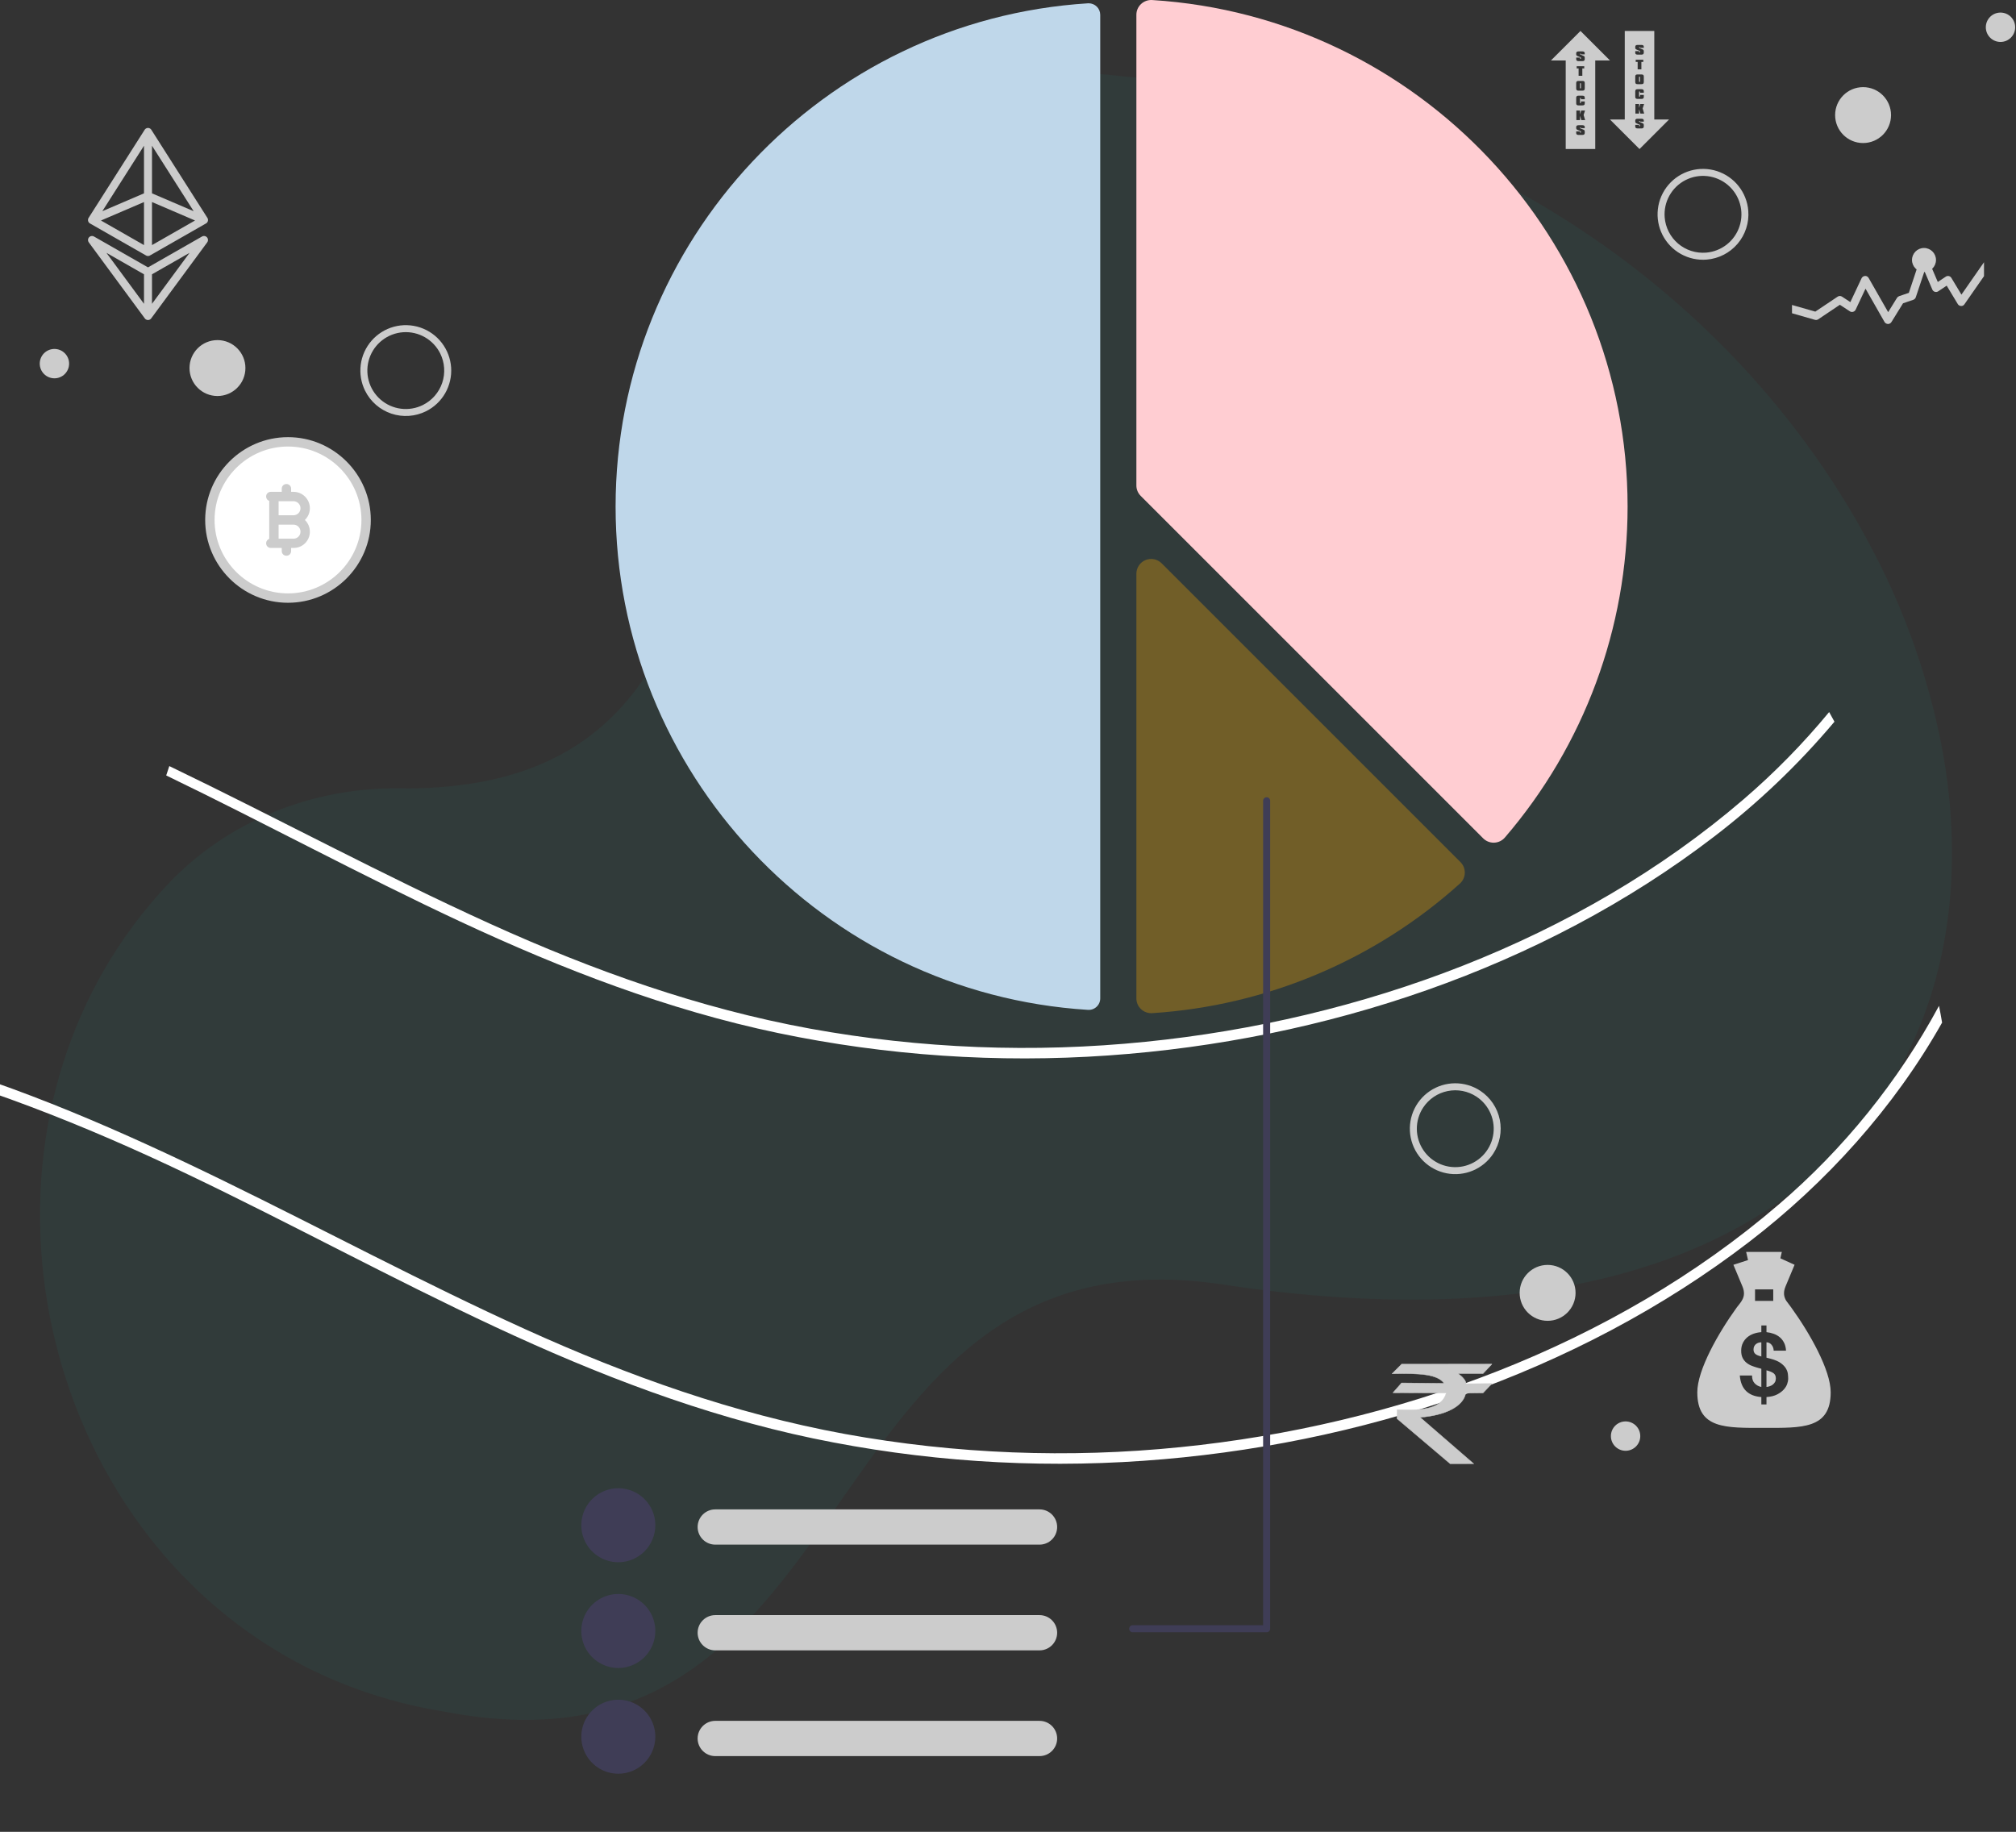 <svg width="504" height="458" viewBox="0 0 504 458" fill="none" xmlns="http://www.w3.org/2000/svg">
<rect x="0" y="0" width="504" height="458" fill="#333333" stroke="none"/>
<g clip-path="url(#clip0)">
<path d="M476.282 264.586C475.721 265.691 475.135 266.777 474.531 267.856C451.354 309.191 397.441 334.861 306.517 321.275C254.892 313.194 232.906 342.835 211.617 373.197C211.252 373.721 210.889 374.245 210.519 374.769C188.224 406.608 166.152 438.536 110.962 427.923C52.453 418.452 16.344 369.819 10.757 317.897C10.689 317.266 10.627 316.628 10.572 315.997C7.433 282.333 17.134 247.476 41.883 221.162C56.832 205.27 78.072 196.829 99.996 197.095C106.597 197.22 113.196 196.72 119.706 195.598C121.143 195.339 122.537 195.055 123.894 194.733C151.825 188.199 164.696 168.772 172.59 145.065C172.775 144.503 172.96 143.941 173.139 143.373C191.265 86.835 182.883 7.481 281.423 19.155C369.602 25.809 434.314 75.863 466.057 133.612C466.372 134.193 466.686 134.774 466.994 135.355C475.719 151.378 481.945 168.699 485.446 186.69C485.644 187.7 485.823 188.71 485.989 189.72C490.479 216.54 487.537 242.609 476.282 264.586Z" fill="#249B93" fill-opacity="0.08"/>
<path d="M458.614 180.44C449.652 191.091 439.554 200.732 428.499 209.192C385.436 242.217 330.893 260.127 277.084 263.884C249.431 265.828 221.641 263.94 194.505 258.275C166.897 252.491 140.564 242.304 115.062 230.405C90.259 218.829 66.189 205.776 41.552 193.877C41.814 193.099 42.076 192.321 42.329 191.535C69.195 204.465 95.51 218.715 122.689 231.034C148.297 242.645 174.803 252.115 202.525 257.182C230.184 262.204 258.412 263.31 286.379 260.467C340.04 255.068 394.627 235.271 435.881 199.853C443.627 193.203 450.789 185.902 457.286 178.028C457.732 178.832 458.177 179.636 458.614 180.44Z" fill="white"/>
<path d="M272.172 0.822C272.11 0.822 272.047 0.824 271.984 0.828C205.768 4.976 153.898 60.247 153.898 126.658C153.898 193.069 205.768 248.34 271.984 252.487C272.38 252.514 272.777 252.458 273.15 252.324C273.523 252.19 273.864 251.98 274.153 251.708C274.44 251.44 274.669 251.116 274.825 250.756C274.981 250.395 275.061 250.006 275.059 249.614V3.702C275.057 2.937 274.752 2.205 274.211 1.665C273.67 1.125 272.937 0.822 272.172 0.822L272.172 0.822Z" fill="#BFD7EA"/>
<path d="M373.413 210.686C372.431 210.686 371.49 210.296 370.795 209.603L285.178 123.986C284.833 123.643 284.56 123.236 284.374 122.787C284.189 122.338 284.093 121.857 284.095 121.372V3.702C284.093 3.197 284.195 2.697 284.396 2.233C284.596 1.77 284.891 1.353 285.26 1.009C285.631 0.661 286.069 0.392 286.547 0.22C287.026 0.048 287.535 -0.024 288.042 0.008C354.69 4.183 406.898 59.815 406.898 126.658C406.9 157.02 396.015 186.377 376.219 209.399C375.886 209.785 375.477 210.098 375.018 210.319C374.559 210.54 374.059 210.664 373.55 210.684C373.505 210.686 373.459 210.686 373.413 210.686Z" fill="#FFCDD2"/>
<path d="M287.806 253.315C286.861 253.314 285.952 252.954 285.262 252.308C284.892 251.964 284.597 251.547 284.396 251.083C284.195 250.619 284.093 250.118 284.095 249.613V143.444C284.095 142.713 284.312 141.998 284.718 141.39C285.124 140.782 285.701 140.309 286.377 140.029C287.052 139.749 287.795 139.676 288.512 139.819C289.229 139.961 289.888 140.313 290.405 140.83L365.116 215.541C365.471 215.897 365.75 216.32 365.936 216.787C366.122 217.253 366.211 217.753 366.198 218.255C366.185 218.757 366.07 219.251 365.861 219.707C365.651 220.163 365.35 220.572 364.977 220.909C343.707 240.059 316.598 251.474 288.036 253.308C287.96 253.313 287.883 253.315 287.806 253.315Z" fill="#FFAC00" fill-opacity="0.31"/>
<path d="M485.523 255.671C473.537 276.927 456.614 295.676 437.236 310.537C394.173 343.562 339.63 361.472 285.821 365.229C258.167 367.173 230.378 365.286 203.242 359.62C175.634 353.836 149.301 343.649 123.799 331.75C97.834 319.632 72.663 305.889 46.811 293.545C20.986 281.208 -5.556 270.689 -33.365 263.805C-31.329 263.447 -29.355 263.054 -27.433 262.608C-25.616 263.08 -23.804 263.569 -21.999 264.076C32.378 279.278 80.369 309.236 131.426 332.379C157.033 343.99 183.54 353.461 211.262 358.528C238.921 363.549 267.149 364.655 295.116 361.813C348.777 356.414 403.364 336.616 444.618 301.198C460.947 287.24 474.555 270.383 484.754 251.478C485.034 252.875 485.288 254.273 485.523 255.671Z" fill="white"/>
<path d="M-54.325 442.304C-0.752 457.278 46.619 486.581 96.837 509.567C96.322 510.292 95.806 511.018 95.282 511.743C94.006 511.157 92.74 510.572 91.473 509.978C65.508 497.86 40.337 484.117 14.485 471.773C-11.891 459.174 -39.01 448.472 -67.465 441.596C-106.798 432.122 -147.429 429.232 -187.707 433.043C-187.804 432.169 -187.891 431.287 -187.97 430.413C-143.069 426.175 -97.772 430.205 -54.325 442.304Z" fill="white"/>
<path d="M259.883 386.188H178.813C177.645 386.188 176.524 385.723 175.698 384.897C174.871 384.071 174.407 382.95 174.407 381.781C174.407 380.613 174.871 379.492 175.698 378.666C176.524 377.84 177.645 377.375 178.813 377.375H259.883C261.052 377.375 262.172 377.84 262.999 378.666C263.825 379.492 264.289 380.613 264.289 381.781C264.289 382.95 263.825 384.071 262.999 384.897C262.172 385.723 261.052 386.188 259.883 386.188V386.188Z" fill="#CCCCCC"/>
<path d="M154.581 390.593C152.751 390.593 150.962 390.051 149.44 389.034C147.919 388.017 146.733 386.572 146.032 384.882C145.332 383.191 145.149 381.331 145.506 379.536C145.863 377.741 146.744 376.092 148.038 374.798C149.332 373.504 150.981 372.623 152.776 372.266C154.57 371.909 156.431 372.092 158.121 372.793C159.812 373.493 161.257 374.679 162.274 376.201C163.291 377.722 163.833 379.511 163.833 381.341C163.83 383.794 162.855 386.146 161.12 387.88C159.386 389.615 157.034 390.591 154.581 390.593Z" fill="#3F3D56"/>
<path d="M259.883 412.623H178.813C177.645 412.623 176.524 412.159 175.698 411.333C174.871 410.506 174.407 409.386 174.407 408.217C174.407 407.048 174.871 405.928 175.698 405.102C176.524 404.275 177.645 403.811 178.813 403.811H259.883C261.052 403.811 262.172 404.275 262.999 405.102C263.825 405.928 264.289 407.048 264.289 408.217C264.289 409.386 263.825 410.506 262.999 411.333C262.172 412.159 261.052 412.623 259.883 412.623V412.623Z" fill="#CCCCCC"/>
<path d="M154.581 417.029C152.751 417.029 150.962 416.486 149.44 415.47C147.919 414.453 146.733 413.008 146.032 411.317C145.332 409.627 145.149 407.766 145.506 405.971C145.863 404.177 146.744 402.528 148.038 401.234C149.332 399.94 150.981 399.059 152.776 398.702C154.57 398.345 156.431 398.528 158.122 399.228C159.812 399.929 161.257 401.114 162.274 402.636C163.291 404.158 163.833 405.947 163.833 407.776C163.83 410.23 162.855 412.581 161.12 414.316C159.386 416.051 157.034 417.026 154.581 417.029Z" fill="#3F3D56"/>
<path d="M259.883 439.059H178.813C177.645 439.059 176.524 438.595 175.698 437.769C174.871 436.942 174.407 435.822 174.407 434.653C174.407 433.485 174.871 432.364 175.698 431.538C176.524 430.711 177.645 430.247 178.813 430.247H259.883C261.052 430.247 262.172 430.711 262.999 431.538C263.825 432.364 264.289 433.485 264.289 434.653C264.289 435.822 263.825 436.942 262.999 437.769C262.172 438.595 261.052 439.059 259.883 439.059V439.059Z" fill="#CCCCCC"/>
<path d="M154.581 443.465C152.751 443.465 150.962 442.922 149.44 441.906C147.919 440.889 146.733 439.444 146.032 437.753C145.332 436.063 145.149 434.202 145.506 432.407C145.863 430.613 146.744 428.964 148.038 427.67C149.332 426.376 150.981 425.495 152.776 425.138C154.57 424.781 156.431 424.964 158.121 425.664C159.812 426.365 161.257 427.55 162.274 429.072C163.291 430.594 163.833 432.383 163.833 434.213C163.83 436.666 162.855 439.017 161.12 440.752C159.386 442.487 157.034 443.462 154.581 443.465Z" fill="#3F3D56"/>
<path d="M283.175 408.098H316.661C316.894 408.098 317.118 408.005 317.284 407.84C317.449 407.675 317.542 407.451 317.542 407.217V200.206C317.542 199.972 317.449 199.748 317.284 199.583C317.118 199.418 316.894 199.325 316.661 199.325C316.427 199.325 316.203 199.418 316.038 199.583C315.872 199.748 315.779 199.972 315.779 200.206V406.336H283.175C283.059 406.335 282.944 406.358 282.837 406.402C282.73 406.446 282.632 406.511 282.55 406.593C282.468 406.675 282.403 406.772 282.358 406.879C282.314 406.986 282.291 407.101 282.291 407.217C282.291 407.333 282.314 407.448 282.358 407.555C282.403 407.662 282.468 407.759 282.55 407.841C282.632 407.923 282.73 407.988 282.837 408.032C282.944 408.076 283.059 408.099 283.175 408.098V408.098Z" fill="#3F3D56"/>
<path d="M426.661 64.906C424.422 65.086 422.18 64.599 420.218 63.505C418.256 62.41 416.663 60.759 415.639 58.76C414.616 56.76 414.208 54.502 414.468 52.271C414.728 50.039 415.644 47.935 417.099 46.224C418.555 44.514 420.485 43.273 422.646 42.659C424.807 42.045 427.101 42.086 429.239 42.776C431.377 43.467 433.262 44.775 434.656 46.537C436.05 48.298 436.89 50.434 437.07 52.673C437.312 55.675 436.351 58.651 434.399 60.945C432.447 63.239 429.664 64.664 426.661 64.906V64.906ZM426.521 63.164C428.416 63.011 430.222 62.3 431.713 61.121C433.203 59.941 434.311 58.346 434.895 56.538C435.479 54.729 435.513 52.788 434.994 50.959C434.475 49.131 433.425 47.497 431.977 46.266C430.53 45.034 428.749 44.259 426.861 44.039C424.973 43.819 423.063 44.164 421.371 45.03C419.679 45.896 418.281 47.244 417.356 48.904C416.43 50.565 416.017 52.462 416.17 54.356C416.271 55.614 416.619 56.84 417.194 57.964C417.769 59.087 418.56 60.086 419.521 60.904C420.483 61.722 421.595 62.342 422.796 62.73C423.997 63.118 425.263 63.265 426.521 63.164V63.164Z" fill="#CCCCCC"/>
<path d="M465.771 35.763C469.631 35.763 472.76 32.634 472.76 28.774C472.76 24.914 469.631 21.785 465.771 21.785C461.911 21.785 458.781 24.914 458.781 28.774C458.781 32.634 461.911 35.763 465.771 35.763Z" fill="#CCCCCC"/>
<path d="M500.126 10.486C502.153 10.486 503.797 8.843 503.797 6.815C503.797 4.787 502.153 3.144 500.126 3.144C498.098 3.144 496.454 4.787 496.454 6.815C496.454 8.843 498.098 10.486 500.126 10.486Z" fill="#CCCCCC"/>
<path d="M373.295 288.46C372.056 290.334 370.29 291.799 368.219 292.67C366.148 293.54 363.866 293.777 361.66 293.35C359.455 292.923 357.426 291.852 355.829 290.271C354.232 288.691 353.14 286.673 352.691 284.472C352.241 282.271 352.454 279.986 353.303 277.907C354.152 275.827 355.599 274.046 357.46 272.788C359.321 271.53 361.514 270.853 363.76 270.841C366.006 270.83 368.206 271.485 370.08 272.723V272.723C372.59 274.386 374.339 276.977 374.941 279.927C375.544 282.877 374.952 285.946 373.295 288.46V288.46ZM355.801 276.901C354.753 278.487 354.199 280.348 354.208 282.248C354.218 284.149 354.791 286.004 355.855 287.579C356.92 289.154 358.427 290.378 360.187 291.097C361.946 291.815 363.88 291.995 365.742 291.615C367.604 291.234 369.312 290.31 370.649 288.959C371.986 287.609 372.893 285.891 373.254 284.025C373.615 282.159 373.415 280.228 372.678 278.476C371.942 276.723 370.702 275.229 369.117 274.181V274.181C366.989 272.779 364.393 272.278 361.896 272.788C359.4 273.297 357.208 274.777 355.801 276.901V276.901Z" fill="#CCCCCC"/>
<path d="M386.901 330.231C390.762 330.231 393.891 327.101 393.891 323.241C393.891 319.381 390.762 316.252 386.901 316.252C383.041 316.252 379.912 319.381 379.912 323.241C379.912 327.101 383.041 330.231 386.901 330.231Z" fill="#CCCCCC"/>
<path d="M406.397 362.723C408.425 362.723 410.068 361.079 410.068 359.051C410.068 357.024 408.425 355.38 406.397 355.38C404.369 355.38 402.726 357.024 402.726 359.051C402.726 361.079 404.369 362.723 406.397 362.723Z" fill="#CCCCCC"/>
<path d="M91.278 97.707C90.278 95.695 89.897 93.432 90.183 91.204C90.47 88.976 91.411 86.883 92.886 85.189C94.362 83.496 96.308 82.278 98.475 81.69C100.644 81.102 102.937 81.171 105.067 81.886C107.196 82.602 109.065 83.933 110.438 85.711C111.811 87.489 112.626 89.634 112.78 91.875C112.933 94.116 112.419 96.352 111.302 98.301C110.185 100.25 108.515 101.823 106.503 102.823V102.823C103.805 104.16 100.686 104.372 97.832 103.413C94.978 102.454 92.621 100.402 91.278 97.707V97.707ZM110.055 88.375C109.209 86.673 107.877 85.26 106.228 84.315C104.579 83.369 102.687 82.934 100.791 83.064C98.894 83.194 97.079 83.884 95.575 85.046C94.07 86.207 92.944 87.789 92.339 89.591C91.733 91.392 91.676 93.333 92.173 95.168C92.671 97.002 93.701 98.648 95.134 99.897C96.567 101.146 98.338 101.942 100.223 102.184C102.108 102.426 104.023 102.104 105.725 101.258C108.006 100.122 109.742 98.127 110.554 95.712C111.366 93.297 111.186 90.658 110.055 88.375Z" fill="#CCCCCC"/>
<path d="M54.365 99.011C58.225 99.011 61.355 95.882 61.355 92.022C61.355 88.162 58.225 85.032 54.365 85.032C50.505 85.032 47.376 88.162 47.376 92.022C47.376 95.882 50.505 99.011 54.365 99.011Z" fill="#CCCCCC"/>
<path d="M13.607 94.587C15.635 94.587 17.278 92.943 17.278 90.915C17.278 88.887 15.635 87.244 13.607 87.244C11.579 87.244 9.936 88.887 9.936 90.915C9.936 92.943 11.579 94.587 13.607 94.587Z" fill="#CCCCCC"/>
<path d="M72 110.469C66.82 110.469 61.852 112.527 58.189 116.189C54.526 119.852 52.469 124.82 52.469 130C52.469 135.18 54.526 140.148 58.189 143.811C61.852 147.473 66.82 149.531 72 149.531C77.18 149.531 82.148 147.473 85.811 143.811C89.474 140.148 91.531 135.18 91.531 130C91.531 124.82 89.474 119.852 85.811 116.189C82.148 112.527 77.18 110.469 72 110.469V110.469Z" fill="white"/>
<path d="M72 150.703C60.594 150.703 51.297 141.406 51.297 130C51.297 118.594 60.594 109.297 72 109.297C83.406 109.297 92.703 118.594 92.703 130C92.703 141.406 83.406 150.703 72 150.703ZM72 111.641C61.883 111.641 53.641 119.883 53.641 130C53.641 140.117 61.883 148.359 72 148.359C82.117 148.359 90.359 140.117 90.359 130C90.359 119.883 82.117 111.641 72 111.641Z" fill="#CCCCCC"/>
<path d="M77.469 127.07C77.469 124.805 75.633 122.969 73.367 122.969H72.781V122.188C72.781 121.523 72.273 121.016 71.609 121.016C70.945 121.016 70.438 121.523 70.438 122.188V122.969H67.703C67.039 122.969 66.531 123.477 66.531 124.141C66.531 124.648 66.844 125.078 67.312 125.234V134.727C66.844 134.883 66.531 135.313 66.531 135.82C66.531 136.484 67.039 136.992 67.703 136.992H70.438V137.773C70.438 138.438 70.945 138.945 71.609 138.945C72.273 138.945 72.781 138.438 72.781 137.773V136.992H73.367C75.633 137.031 77.469 135.195 77.469 132.93C77.469 131.797 77 130.742 76.219 130C77 129.258 77.469 128.203 77.469 127.07ZM73.367 134.688H69.656V131.172H73.367C74.344 131.172 75.125 131.953 75.125 132.93C75.125 133.906 74.344 134.688 73.367 134.688ZM73.367 128.828H69.656V125.312H73.367C74.344 125.312 75.125 126.094 75.125 127.07C75.125 128.047 74.344 128.828 73.367 128.828Z" fill="#CCCCCC"/>
<path d="M36.984 31.986C36.798 31.989 36.617 32.044 36.461 32.144C36.305 32.244 36.18 32.386 36.099 32.553L22.169 54.444C22.146 54.477 22.126 54.513 22.107 54.549C22.106 54.55 22.106 54.55 22.105 54.551C22.09 54.58 22.078 54.61 22.066 54.641C22.042 54.703 22.024 54.768 22.013 54.834C22.002 54.9 21.997 54.967 22 55.033C22 55.034 22 55.035 22 55.035C22 55.068 22.003 55.1 22.007 55.133C22.009 55.139 22.01 55.146 22.011 55.152C22.019 55.202 22.031 55.251 22.046 55.299C22.049 55.308 22.052 55.317 22.054 55.326C22.054 55.327 22.054 55.328 22.054 55.328C22.065 55.359 22.077 55.39 22.091 55.42C22.091 55.421 22.091 55.421 22.091 55.422C22.105 55.451 22.121 55.48 22.138 55.508C22.138 55.509 22.138 55.509 22.138 55.51C22.155 55.538 22.173 55.566 22.193 55.592C22.202 55.604 22.212 55.616 22.222 55.627C22.233 55.642 22.245 55.656 22.257 55.67C22.279 55.695 22.302 55.718 22.326 55.74C22.326 55.741 22.327 55.742 22.328 55.742C22.376 55.786 22.429 55.826 22.486 55.859C22.486 55.86 22.487 55.861 22.488 55.861C22.493 55.864 22.498 55.867 22.503 55.869C22.504 55.87 22.505 55.87 22.505 55.871L36.378 63.799C36.554 63.938 36.771 64.013 36.995 64.014C37.219 64.015 37.436 63.94 37.613 63.803L51.474 55.881C51.481 55.877 51.489 55.873 51.496 55.869C51.518 55.856 51.539 55.843 51.56 55.828C51.567 55.824 51.573 55.819 51.58 55.815C51.584 55.811 51.589 55.807 51.593 55.803C51.614 55.789 51.634 55.774 51.654 55.758C51.655 55.757 51.656 55.755 51.658 55.754C51.662 55.751 51.666 55.748 51.669 55.744C51.691 55.725 51.711 55.705 51.73 55.684C51.753 55.659 51.774 55.634 51.794 55.608C51.814 55.582 51.832 55.555 51.849 55.527C51.85 55.527 51.85 55.526 51.851 55.526C51.852 55.523 51.852 55.522 51.853 55.52C51.87 55.494 51.886 55.467 51.9 55.44C51.9 55.439 51.9 55.438 51.9 55.438C51.911 55.415 51.922 55.391 51.931 55.367C51.934 55.36 51.937 55.353 51.939 55.346C51.942 55.338 51.944 55.33 51.947 55.322C51.954 55.3 51.961 55.277 51.966 55.254C51.967 55.253 51.968 55.251 51.968 55.25C51.969 55.248 51.97 55.246 51.97 55.244C51.977 55.214 51.983 55.183 51.988 55.152C51.992 55.127 51.995 55.102 51.998 55.076C51.998 55.074 51.998 55.071 51.998 55.069C52 55.038 52 55.007 51.999 54.977C51.999 54.957 51.998 54.938 51.996 54.918C51.994 54.897 51.992 54.876 51.99 54.856C51.99 54.855 51.99 54.854 51.99 54.854C51.989 54.85 51.989 54.847 51.988 54.844C51.983 54.816 51.977 54.788 51.97 54.76C51.97 54.759 51.97 54.757 51.97 54.756C51.964 54.731 51.957 54.706 51.949 54.682C51.946 54.675 51.944 54.667 51.941 54.66C51.938 54.652 51.934 54.645 51.931 54.637C51.923 54.614 51.914 54.592 51.904 54.57C51.903 54.57 51.903 54.569 51.902 54.569C51.901 54.566 51.901 54.565 51.9 54.563C51.886 54.535 51.87 54.507 51.853 54.481C51.851 54.477 51.849 54.474 51.847 54.471C51.846 54.468 51.845 54.466 51.843 54.463L51.812 54.416L37.896 32.547C37.813 32.377 37.683 32.234 37.521 32.134C37.36 32.035 37.173 31.984 36.984 31.986V31.986ZM35.999 36.436V48.34L25.584 52.803L35.999 36.436ZM37.999 36.436L48.416 52.803L37.999 48.34V36.436ZM35.999 50.516V61.276L25.242 55.129L35.999 50.516ZM37.999 50.516L48.757 55.129L37.999 61.276V50.516ZM51.007 58.998C50.831 58.997 50.657 59.043 50.503 59.131L36.999 66.848L23.496 59.131C23.35 59.048 23.186 59.003 23.019 59C22.832 58.996 22.648 59.045 22.488 59.141C22.328 59.236 22.197 59.375 22.111 59.541C22.025 59.706 21.988 59.893 22.003 60.079C22.017 60.265 22.084 60.444 22.195 60.594L36.128 79.504C36.215 79.658 36.342 79.786 36.495 79.876C36.647 79.965 36.821 80.012 36.998 80.012C37.175 80.012 37.349 79.966 37.502 79.877C37.655 79.788 37.781 79.66 37.869 79.506L51.804 60.594C51.914 60.446 51.981 60.27 51.997 60.086C52.013 59.901 51.978 59.717 51.896 59.551C51.813 59.386 51.686 59.247 51.53 59.149C51.373 59.052 51.192 58.999 51.007 58.998ZM26.613 63.217L35.999 68.582V75.957L26.613 63.217ZM47.386 63.217L37.999 75.957V68.582L47.386 63.217Z" fill="#CCCCCC"/>
<path d="M496 65.56V69.05L491.11 76.07C490.92 76.35 490.62 76.54 490.26 76.5C489.92 76.49 489.61 76.31 489.44 76.01L486.67 71.42L484.56 72.83C484.31 73 484 73.04 483.72 72.96C483.43 72.87 483.2 72.67 483.08 72.39L481.12 67.81L478.95 74.32C478.85 74.61 478.62 74.84 478.33 74.95L475.76 75.83L472.85 80.53C472.67 80.82 472.35 81 472 81C471.99 81 471.99 81 471.98 81C471.63 80.99 471.31 80.8 471.13 80.5L466.38 72.17L463.91 77.43C463.78 77.69 463.55 77.88 463.27 77.96C462.99 78.04 462.69 78 462.45 77.83L459.97 76.2L454.56 79.83C454.31 80 454.01 80.04 453.73 79.96L448 78.32V76.25L453.83 77.91L459.41 74.17C459.74 73.95 460.18 73.94 460.51 74.17L462.59 75.53L465.39 69.57C465.55 69.24 465.88 69.02 466.25 69C466.62 68.95 466.98 69.18 467.16 69.5L472.04 78.04L474.25 74.47C474.37 74.28 474.56 74.13 474.77 74.05L477.21 73.22L480.05 64.68C480.18 64.29 480.54 64.02 480.96 64C481.39 63.98 481.75 64.22 481.92 64.61L484.45 70.5L486.44 69.17C486.66 69.02 486.94 68.96 487.21 69.02C487.48 69.08 487.71 69.25 487.85 69.49L490.36 73.66L496 65.56Z" fill="#CCCCCC"/>
<path d="M481 68C482.657 68 484 66.657 484 65C484 63.343 482.657 62 481 62C479.343 62 478 63.343 478 65C478 66.657 479.343 68 481 68Z" fill="url(#paint0_linear)"/>
<g clip-path="url(#clip1)">
<path d="M438.99 336.048C438.8 336.199 438.652 336.388 438.543 336.613C438.436 336.837 438.381 337.101 438.381 337.406C438.381 337.883 438.534 338.252 438.837 338.514C439.141 338.773 439.641 338.985 440.336 339.143V335.603C440.09 335.603 439.849 335.639 439.618 335.711C439.388 335.784 439.177 335.895 438.99 336.048ZM443.431 343.367C443.076 343.086 442.473 342.829 441.619 342.598V346.766C441.879 346.739 442.152 346.677 442.431 346.583C442.715 346.488 442.967 346.355 443.194 346.181C443.417 346.008 443.6 345.793 443.747 345.541C443.891 345.287 443.964 344.986 443.964 344.639C443.964 344.075 443.785 343.65 443.431 343.367ZM447.806 326.891L447.809 326.894C447.799 326.883 447.793 326.872 447.783 326.862C447.367 326.283 446.952 325.726 446.546 325.197C446.01 324.301 445.727 323.21 446.383 321.637V321.636L448.645 316.223L445.094 314.604L445.458 313H436.536L437.004 315.044L433.351 316.223L435.611 321.636V321.637C436.73 324.313 435.129 325.591 434.188 326.894C429.535 333.329 424.325 342.542 424.325 348.096C424.325 357.306 431.478 356.999 440.999 356.999C450.518 356.999 457.672 357.306 457.672 348.096C457.672 342.541 452.458 333.328 447.806 326.891ZM438.758 322.372H443.311V325.245H438.758V322.372V322.372ZM446.809 345.974C446.65 346.461 446.364 346.934 445.951 347.397C445.539 347.861 444.984 348.274 444.288 348.636C443.593 348.998 442.704 349.215 441.619 349.287V351.134H440.336V349.287C438.714 349.172 437.446 348.672 436.535 347.788C435.621 346.904 435.093 345.609 434.948 343.899H438.011C437.998 344.727 438.215 345.377 438.664 345.855C439.112 346.333 439.671 346.637 440.336 346.766V342.228C440.263 342.198 440.166 342.166 440.042 342.13C439.919 342.093 439.784 342.061 439.641 342.032C439.106 341.887 438.576 341.716 438.057 341.522C437.534 341.327 437.066 341.065 436.654 340.74C436.241 340.414 435.912 340.007 435.666 339.524C435.419 339.038 435.296 338.434 435.296 337.71C435.296 336.971 435.437 336.319 435.721 335.755C436.004 335.19 436.374 334.716 436.839 334.331C437.303 333.948 437.839 333.652 438.446 333.441C439.055 333.231 439.684 333.105 440.336 333.061V331.388H441.619V333.061C442.269 333.134 442.881 333.275 443.454 333.485C444.024 333.696 444.527 333.984 444.964 334.354C445.396 334.722 445.753 335.183 446.026 335.732C446.302 336.285 446.461 336.936 446.504 337.687H443.42C443.405 337.109 443.223 336.616 442.877 336.211C442.528 335.805 442.109 335.602 441.619 335.602V339.447C441.791 339.492 441.968 339.535 442.152 339.578C442.33 339.621 442.523 339.671 442.726 339.73C443.798 340.019 444.623 340.378 445.201 340.805C445.779 341.232 446.208 341.677 446.484 342.141C446.758 342.606 446.921 343.069 446.973 343.531C447.023 343.995 447.049 344.407 447.049 344.77C447.049 345.087 446.968 345.49 446.809 345.974Z" fill="#CCCCCC"/>
</g>
<g clip-path="url(#clip2)">
<path d="M362.582 365.994L349.243 354.679L349.32 352.436C355.58 352.729 360.447 352.279 361.579 348.265L348.24 348.213L350.399 345.761L361.04 345.865C359.418 343.581 354.959 343.299 348.009 343.467L350.399 341.068L372.991 341.045L370.755 343.414H364.51C365.651 344.231 366.487 345.171 366.514 345.969L372.991 345.917L370.755 348.264L366.437 348.316C365.763 351.816 361.02 353.889 355.026 354.365L368.454 365.991L362.582 365.993V365.993L362.582 365.994Z" fill="#CCCCCC" stroke="#CCCCCC" stroke-width="0.099"/>
</g>
<path d="M409.398 32.112C409.207 32.112 409.061 32.074 408.962 31.997C408.862 31.921 408.813 31.809 408.813 31.661V31.227H409.77V31.396C409.77 31.455 409.779 31.498 409.797 31.525C409.816 31.552 409.845 31.566 409.885 31.566C409.927 31.566 409.957 31.551 409.975 31.523C409.994 31.494 410.003 31.446 410.003 31.38C410.003 31.305 409.995 31.252 409.977 31.223C409.959 31.193 409.915 31.163 409.843 31.135L409.195 30.872C409.046 30.812 408.945 30.746 408.892 30.676C408.839 30.606 408.813 30.51 408.813 30.388V30.131C408.813 29.984 408.862 29.873 408.962 29.797C409.061 29.721 409.207 29.683 409.398 29.683H410.364C410.555 29.683 410.7 29.721 410.799 29.797C410.898 29.873 410.948 29.984 410.948 30.131V30.415H409.998V30.385C409.998 30.332 409.987 30.292 409.967 30.265C409.946 30.237 409.916 30.224 409.877 30.224C409.843 30.224 409.816 30.234 409.795 30.255C409.774 30.276 409.764 30.305 409.764 30.34C409.764 30.375 409.773 30.403 409.792 30.425C409.811 30.446 409.858 30.473 409.933 30.503L410.688 30.822C410.784 30.863 410.852 30.921 410.89 30.996C410.928 31.07 410.948 31.183 410.948 31.334V31.599C410.948 31.775 410.9 31.904 410.806 31.987C410.711 32.071 410.564 32.112 410.364 32.112L409.398 32.112ZM408.852 28.404V26.007H409.77V26.976L410.071 26.007H411.024L410.664 27.12L411.046 28.404H410.103L409.77 27.309V28.404H408.852ZM410.951 23.736V24.215C410.951 24.399 410.905 24.531 410.813 24.611C410.721 24.691 410.57 24.731 410.358 24.731H409.381C409.184 24.731 409.04 24.69 408.948 24.607C408.857 24.523 408.811 24.393 408.811 24.215V22.874C408.811 22.665 408.854 22.517 408.939 22.431C409.024 22.345 409.171 22.302 409.381 22.302H410.358C410.581 22.302 410.736 22.344 410.822 22.429C410.908 22.514 410.951 22.662 410.951 22.874V23.19H410.001V23.016C410.001 22.953 409.991 22.909 409.972 22.882C409.954 22.856 409.923 22.843 409.879 22.843C409.838 22.843 409.808 22.856 409.789 22.884C409.771 22.911 409.761 22.955 409.761 23.016V24.015C409.761 24.075 409.771 24.119 409.789 24.147C409.808 24.174 409.838 24.188 409.879 24.188C409.921 24.188 409.951 24.174 409.971 24.146C409.991 24.118 410.001 24.074 410.001 24.015V23.736L410.951 23.736ZM409.761 19.325V20.324C409.761 20.385 409.771 20.428 409.789 20.455C409.808 20.481 409.838 20.494 409.879 20.494C409.923 20.494 409.954 20.481 409.972 20.455C409.991 20.429 410.001 20.386 410.001 20.324V19.325C410.001 19.266 409.991 19.222 409.971 19.194C409.951 19.166 409.921 19.152 409.879 19.152C409.838 19.152 409.808 19.166 409.789 19.193C409.771 19.221 409.761 19.265 409.761 19.325L409.761 19.325ZM409.381 21.041C409.171 21.041 409.024 20.997 408.939 20.91C408.854 20.823 408.811 20.675 408.811 20.465V19.122C408.811 18.945 408.857 18.816 408.948 18.734C409.038 18.652 409.183 18.612 409.381 18.612H410.358C410.571 18.612 410.724 18.651 410.814 18.73C410.905 18.81 410.951 18.94 410.951 19.122V20.465C410.951 20.679 410.907 20.828 410.821 20.913C410.734 20.998 410.58 21.041 410.358 21.041L409.381 21.041ZM409.414 17.333V15.482H408.932V14.936H410.825V15.482H410.344V17.333H409.414ZM409.398 13.66C409.207 13.66 409.061 13.621 408.962 13.545C408.862 13.469 408.813 13.357 408.813 13.209V12.775H409.77V12.943C409.77 13.003 409.779 13.046 409.797 13.073C409.816 13.1 409.845 13.113 409.885 13.113C409.927 13.113 409.957 13.099 409.975 13.07C409.994 13.041 410.003 12.994 410.003 12.927C410.003 12.852 409.995 12.8 409.977 12.77C409.959 12.741 409.915 12.711 409.843 12.682L409.195 12.42C409.046 12.359 408.945 12.294 408.892 12.224C408.839 12.154 408.813 12.058 408.813 11.936V11.679C408.813 11.532 408.862 11.421 408.962 11.345C409.061 11.269 409.207 11.231 409.398 11.231H410.364C410.555 11.231 410.7 11.269 410.799 11.345C410.898 11.421 410.948 11.532 410.948 11.679V11.963H409.998V11.933C409.998 11.88 409.987 11.84 409.967 11.812C409.946 11.785 409.916 11.771 409.877 11.771C409.843 11.771 409.816 11.782 409.795 11.803C409.775 11.824 409.764 11.852 409.764 11.888C409.764 11.923 409.774 11.951 409.792 11.972C409.811 11.994 409.858 12.02 409.933 12.051L410.688 12.37C410.784 12.411 410.852 12.469 410.89 12.543C410.928 12.618 410.948 12.73 410.948 12.881V13.146C410.948 13.322 410.9 13.452 410.806 13.535C410.711 13.618 410.564 13.66 410.364 13.66L409.398 13.66ZM406.189 7.738V29.881H402.499L409.88 37.262L417.261 29.881H413.57V7.738H406.189V7.738Z" fill="url(#paint1_linear)"/>
<path fill-rule="evenodd" clip-rule="evenodd" d="M391.429 37.262V15.119H387.738L395.119 7.738L402.5 15.119H398.81V37.262H391.429ZM394.636 15.283C394.445 15.283 394.3 15.244 394.2 15.168C394.101 15.092 394.051 14.979 394.051 14.831V14.398H395.008V14.566C395.008 14.626 395.017 14.669 395.036 14.696C395.054 14.723 395.083 14.736 395.124 14.736C395.165 14.736 395.195 14.722 395.214 14.693C395.232 14.664 395.242 14.617 395.242 14.55C395.242 14.475 395.233 14.423 395.215 14.393C395.197 14.363 395.153 14.334 395.082 14.305L394.433 14.043C394.284 13.982 394.183 13.917 394.13 13.847C394.077 13.777 394.051 13.681 394.051 13.559V13.302C394.051 13.155 394.101 13.043 394.2 12.967C394.3 12.892 394.445 12.854 394.636 12.854H395.602C395.793 12.854 395.939 12.892 396.038 12.967C396.137 13.043 396.186 13.155 396.186 13.302V13.586H395.236V13.556C395.236 13.503 395.226 13.463 395.205 13.435C395.184 13.408 395.154 13.394 395.115 13.394C395.081 13.394 395.054 13.405 395.033 13.426C395.013 13.447 395.002 13.475 395.002 13.511C395.002 13.546 395.012 13.574 395.031 13.595C395.049 13.617 395.096 13.643 395.171 13.674L395.927 13.992C396.023 14.034 396.09 14.092 396.128 14.166C396.167 14.241 396.186 14.353 396.186 14.504V14.769C396.186 14.945 396.139 15.075 396.044 15.158C395.949 15.241 395.802 15.283 395.602 15.283L394.636 15.283ZM394.652 18.956V17.105H394.171V16.558H396.064V17.105H395.582V18.956H394.652ZM394.619 22.664C394.409 22.664 394.262 22.62 394.177 22.533C394.092 22.446 394.05 22.298 394.05 22.088V20.745C394.05 20.568 394.095 20.439 394.186 20.357C394.277 20.275 394.421 20.235 394.619 20.235H395.596C395.81 20.235 395.962 20.274 396.053 20.353C396.143 20.433 396.189 20.563 396.189 20.745V22.088C396.189 22.302 396.146 22.451 396.059 22.536C395.973 22.621 395.818 22.663 395.596 22.663L394.619 22.664ZM395 20.948V21.947C395 22.008 395.009 22.051 395.028 22.078C395.046 22.104 395.076 22.117 395.118 22.117C395.161 22.117 395.192 22.104 395.211 22.078C395.23 22.052 395.239 22.009 395.239 21.947V20.948C395.239 20.889 395.229 20.845 395.209 20.817C395.19 20.789 395.159 20.775 395.118 20.775C395.076 20.775 395.046 20.789 395.028 20.816C395.009 20.844 395 20.887 395 20.948L395 20.948ZM396.189 25.359V25.838C396.189 26.021 396.143 26.154 396.051 26.234C395.959 26.314 395.808 26.354 395.596 26.354H394.619C394.422 26.354 394.278 26.312 394.187 26.229C394.095 26.146 394.05 26.016 394.05 25.838V24.497C394.05 24.288 394.092 24.14 394.177 24.054C394.262 23.968 394.409 23.925 394.619 23.925H395.596C395.819 23.925 395.974 23.967 396.06 24.052C396.146 24.136 396.189 24.285 396.189 24.497V24.813H395.239V24.639C395.239 24.576 395.229 24.532 395.211 24.505C395.192 24.479 395.161 24.466 395.118 24.466C395.076 24.466 395.046 24.479 395.028 24.507C395.009 24.534 395 24.578 395 24.639V25.638C395 25.698 395.009 25.742 395.028 25.77C395.046 25.797 395.076 25.811 395.118 25.811C395.159 25.811 395.19 25.797 395.209 25.769C395.229 25.741 395.239 25.697 395.239 25.638V25.359L396.189 25.359ZM394.09 30.027V27.63H395.008V28.599L395.309 27.63H396.262L395.902 28.743L396.284 30.027H395.341L395.008 28.932V30.027H394.09ZM394.636 33.735C394.445 33.735 394.3 33.697 394.2 33.62C394.101 33.544 394.051 33.432 394.051 33.284V32.85H395.008V33.019C395.008 33.078 395.017 33.121 395.036 33.148C395.054 33.175 395.083 33.189 395.124 33.189C395.165 33.189 395.195 33.174 395.214 33.145C395.232 33.117 395.242 33.069 395.242 33.003C395.242 32.928 395.233 32.875 395.215 32.846C395.197 32.816 395.153 32.786 395.082 32.758L394.433 32.495C394.284 32.435 394.183 32.369 394.13 32.299C394.077 32.229 394.051 32.133 394.051 32.011V31.754C394.051 31.607 394.101 31.496 394.2 31.42C394.3 31.344 394.445 31.306 394.636 31.306H395.602C395.793 31.306 395.938 31.344 396.037 31.42C396.136 31.496 396.186 31.607 396.186 31.754V32.038H395.236V32.008C395.236 31.955 395.226 31.915 395.205 31.888C395.184 31.86 395.154 31.846 395.115 31.846C395.081 31.846 395.054 31.857 395.033 31.878C395.013 31.899 395.002 31.928 395.002 31.963C395.002 31.998 395.012 32.026 395.031 32.048C395.049 32.069 395.096 32.095 395.171 32.126L395.926 32.445C396.023 32.486 396.09 32.544 396.128 32.618C396.167 32.693 396.186 32.806 396.186 32.956V33.222C396.186 33.398 396.139 33.527 396.044 33.61C395.949 33.693 395.802 33.735 395.602 33.735L394.636 33.735Z" fill="url(#paint2_linear)"/>
</g>
<defs>
<linearGradient id="paint0_linear" x1="481" y1="73.22" x2="481" y2="61.917" gradientUnits="userSpaceOnUse">
<stop stop-color="#CCCCCC"/>
</linearGradient>
<linearGradient id="paint1_linear" x1="412.095" y1="37.261" x2="412.095" y2="2.571" gradientUnits="userSpaceOnUse">
<stop stop-color="#CCCCCC"/>
</linearGradient>
<linearGradient id="paint2_linear" x1="395.119" y1="7.885" x2="395.119" y2="44.789" gradientUnits="userSpaceOnUse">
<stop stop-color="#CCCCCC"/>
</linearGradient>
<clipPath id="clip0">
<rect width="504" height="458" fill="white"/>
</clipPath>
<clipPath id="clip1">
<rect width="44" height="44" fill="white" transform="translate(419 313)"/>
</clipPath>
<clipPath id="clip2">
<rect width="25" height="25" fill="white" transform="translate(348 341)"/>
</clipPath>
</defs>
</svg>
